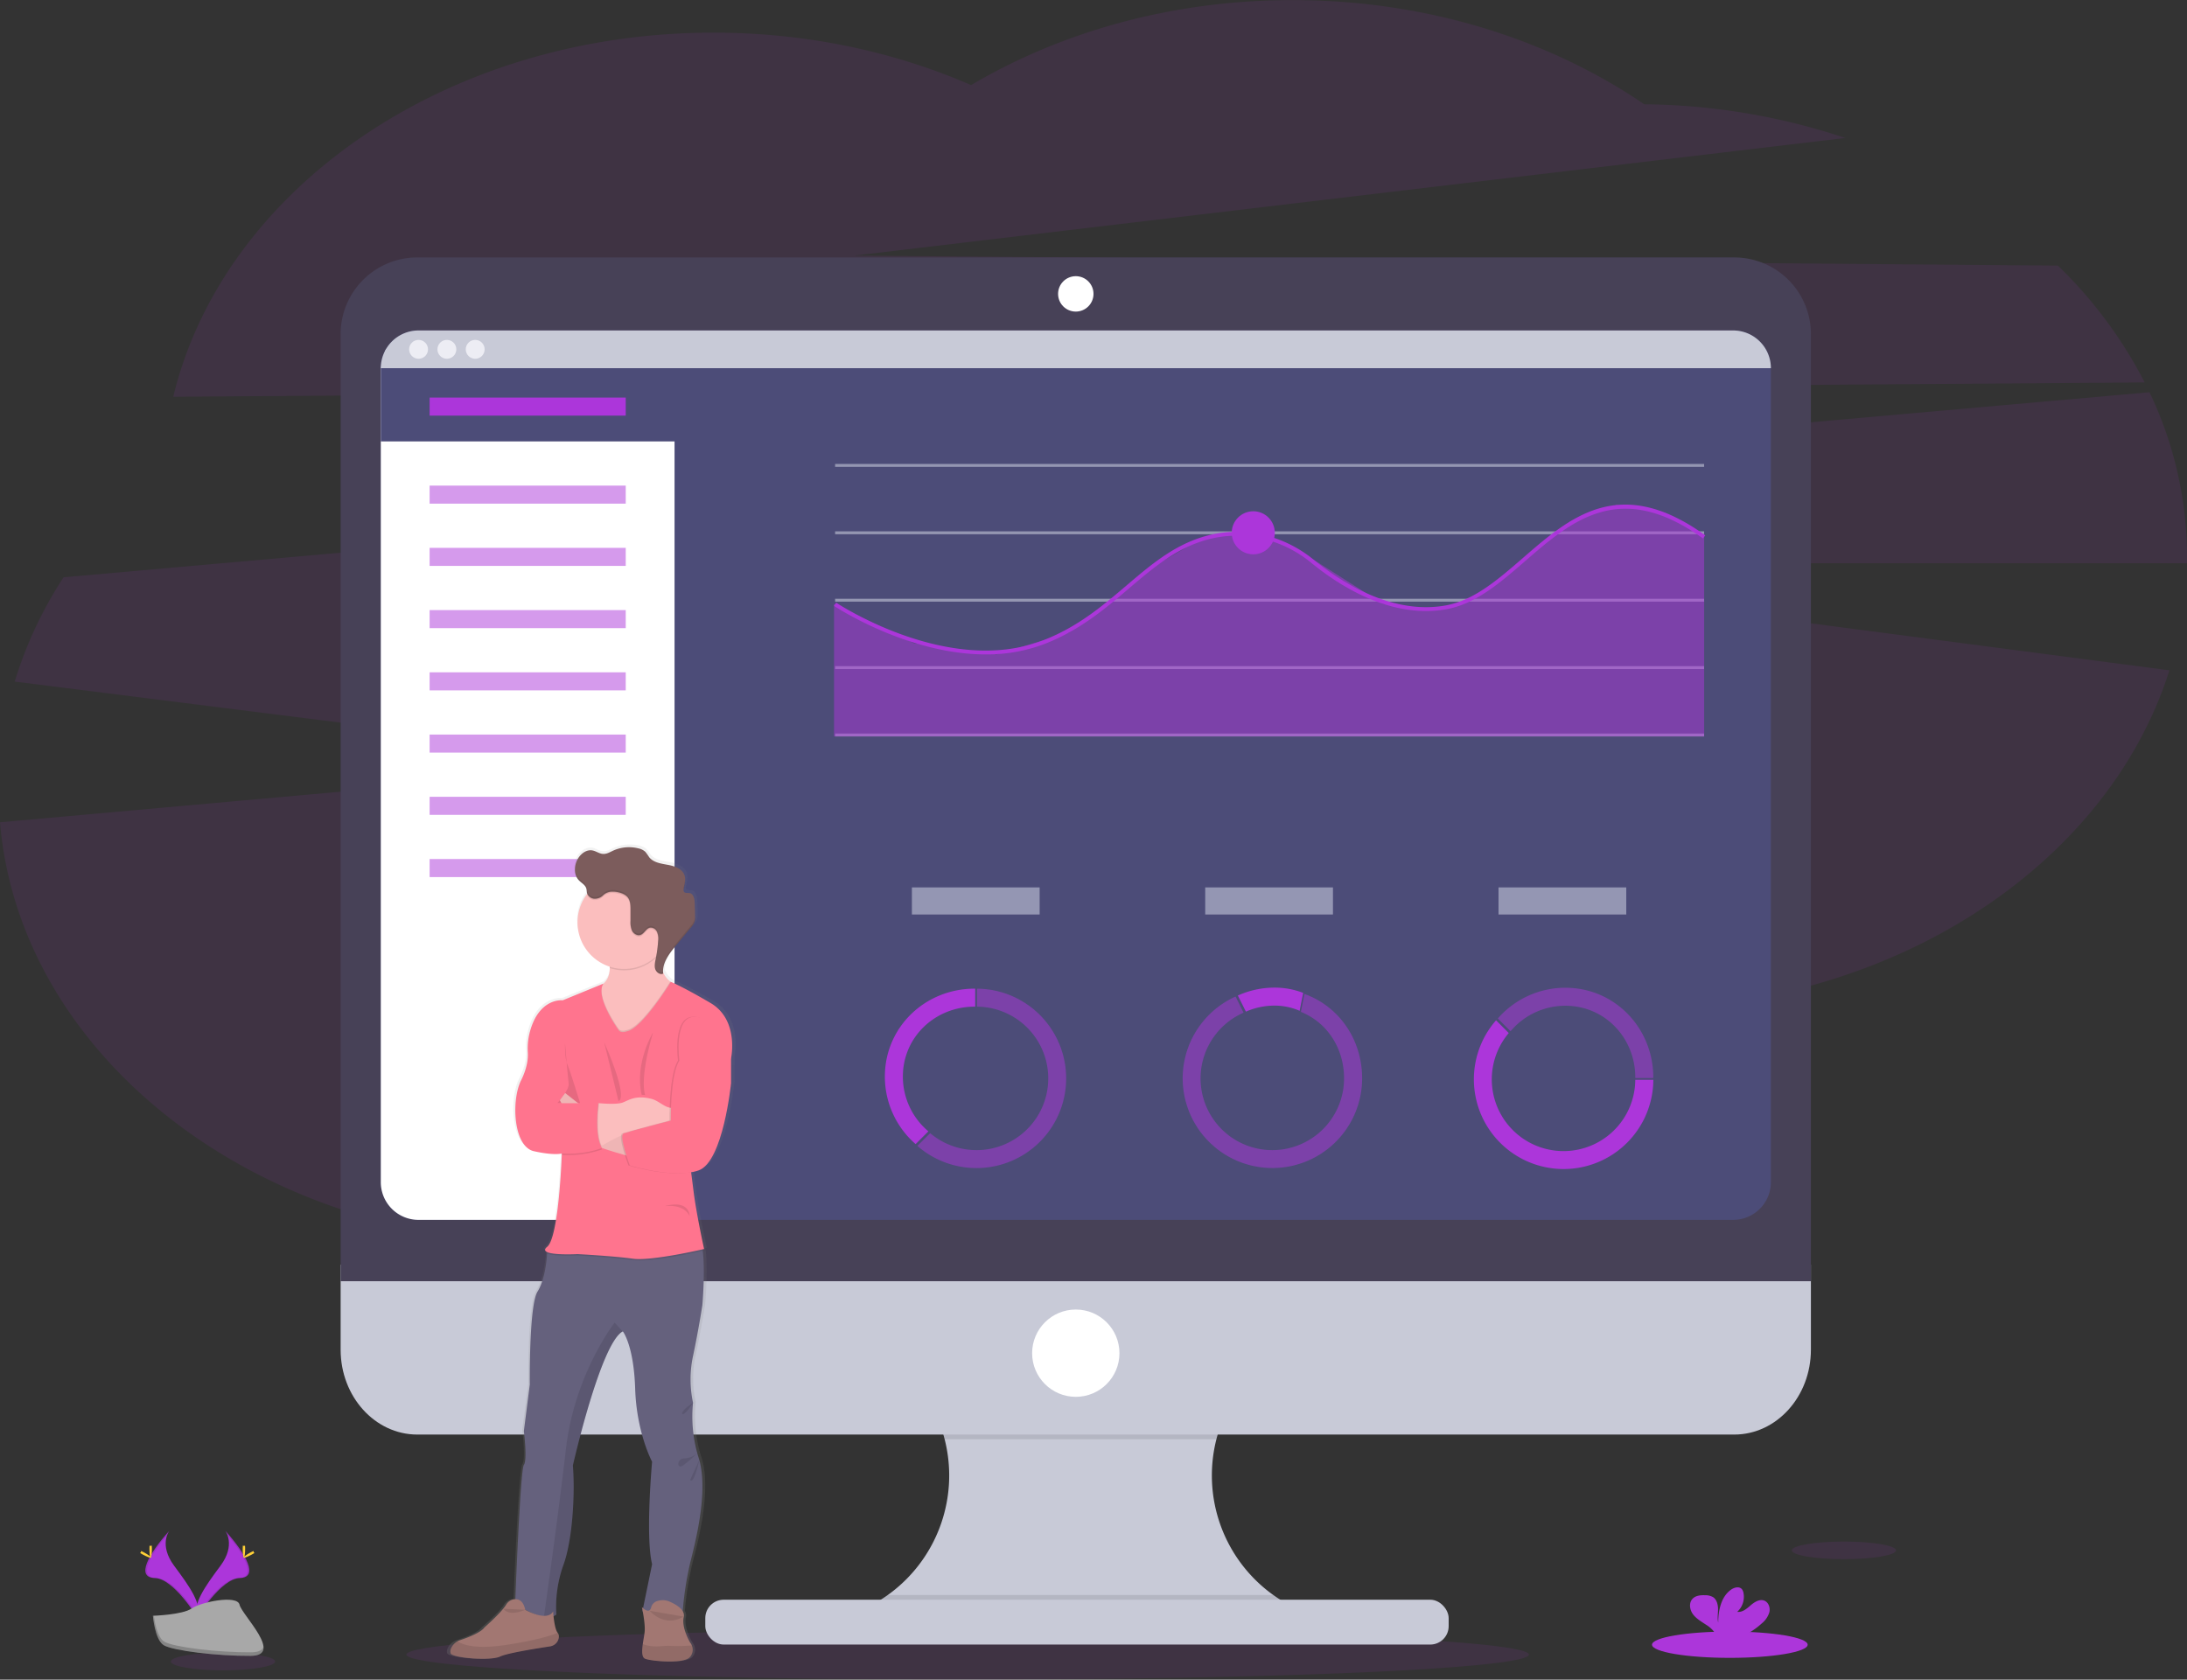 <svg id="cb7db7bb-371f-430c-ab8e-9f8547f8cfe6" data-name="Layer 1" xmlns="http://www.w3.org/2000/svg" xmlns:xlink="http://www.w3.org/1999/xlink" width="1130" height="868.1" viewBox="0 0 1130 868.1"><rect x="0" y="0" width="1130" height="868.1" fill="#333333" stroke="none"/><defs><linearGradient id="be60935f-ac8f-4117-88a8-c3e19524f342" x1="340.5" y1="874.69" x2="340.5" y2="452.37" gradientUnits="userSpaceOnUse"><stop offset="0" stop-color="gray" stop-opacity="0.25"/><stop offset="0.54" stop-color="gray" stop-opacity="0.12"/><stop offset="1" stop-color="gray" stop-opacity="0.1"/></linearGradient></defs><title>dashboard</title><path d="M1143.14,213.61a231.21,231.21,0,0,0-44.83-60.38l-621.86-5.18,512-60.79A337.39,337.39,0,0,0,884.57,69.84C835.28,36.19,771.93,16,702.83,16c-62,0-119.33,16.29-166.07,43.93-39.72-17.3-85-27.11-133.11-27.11-138.17,0-253.3,80.9-279.13,188.19Z" transform="translate(-35 -15.95)" fill="#ac36da" opacity="0.1"/><path d="M1165,303.59a197,197,0,0,0-19.38-84.92L67.86,314.31a209.54,209.54,0,0,0-25.25,53.91l333.75,42.06L35,440.94C45.27,562.4,168.43,658.3,318.88,658.3c75.73,0,144.54-24.3,195.53-63.93,51.15,40.38,120.62,65.21,197.17,65.21,113.57,0,211.6-54.67,257.25-133.71,91.58-24.58,162.72-86.28,187.07-163.47L733.83,307.06H1165C1165,305.9,1165,304.75,1165,303.59Z" transform="translate(-35 -15.95)" fill="#ac36da" opacity="0.1"/><ellipse cx="499.98" cy="855.15" rx="289.98" ry="12.94" fill="#ac36da" opacity="0.1"/><path d="M707.09,848.34v7.82H475.84v-6.35a76,76,0,0,0,5.23-140.37H705.52a76,76,0,0,0,1.57,138.9Z" transform="translate(-35 -15.95)" fill="#c8cad7"/><path d="M705.52,709.44a76.11,76.11,0,0,0-42,50.39H523.08a76.13,76.13,0,0,0-42-50.39Z" transform="translate(-35 -15.95)" opacity="0.1"/><path d="M211,669.6v43.9c0,24.24,17.74,43.89,39.63,43.89H931.05c21.89,0,39.63-19.65,39.63-43.89V669.6Z" transform="translate(-35 -15.95)" fill="#c8cad7"/><path d="M707.09,848.34v7.82H475.84v-6.35a76,76,0,0,0,17.83-9.5H692.91A76.39,76.39,0,0,0,707.09,848.34Z" transform="translate(-35 -15.95)" opacity="0.1"/><rect x="364.42" y="826.8" width="384.09" height="23.17" rx="9.5" ry="9.5" fill="#c8cad7"/><path d="M970.68,188.57A39.62,39.62,0,0,0,931.05,149H250.66A39.62,39.62,0,0,0,211,188.57V678.14H970.68Z" transform="translate(-35 -15.95)" fill="#474157"/><path d="M950,206.25V626.92a19.5,19.5,0,0,1-19.51,19.51H251.27a19.5,19.5,0,0,1-19.51-19.51V206.25a19.51,19.51,0,0,1,19.51-19.51H930.44A19.51,19.51,0,0,1,950,206.25Z" transform="translate(-35 -15.95)" fill="#4c4c78"/><circle cx="555.85" cy="151.89" r="9.15" fill="#fff"/><circle cx="555.85" cy="699.38" r="22.56" fill="#fff"/><path d="M383.53,196.5V646.43H251.27a19.5,19.5,0,0,1-19.51-19.51V206.25l.71-2.65,1.9-7.1Z" transform="translate(-35 -15.95)" fill="#fff"/><polygon points="365.5 187.65 365.5 228.15 196.76 228.15 196.76 190.3 197.47 187.65 365.5 187.65" fill="#4c4c78"/><path d="M950,206.25H231.76a19.5,19.5,0,0,1,19.51-19.5H930.44A19.5,19.5,0,0,1,950,206.25Z" transform="translate(-35 -15.95)" fill="#c8cad7"/><circle cx="216.27" cy="180.55" r="4.88" fill="#ededf4"/><circle cx="230.9" cy="180.55" r="4.88" fill="#ededf4"/><circle cx="245.53" cy="180.55" r="4.88" fill="#ededf4"/><rect x="221.98" y="205.48" width="101.33" height="9.33" fill="#ac36da"/><rect x="221.98" y="250.98" width="101.33" height="9.33" fill="#ac36da" opacity="0.5"/><rect x="221.98" y="283.15" width="101.33" height="9.33" fill="#ac36da" opacity="0.5"/><rect x="221.98" y="315.32" width="101.33" height="9.33" fill="#ac36da" opacity="0.5"/><rect x="221.98" y="347.48" width="101.33" height="9.33" fill="#ac36da" opacity="0.5"/><rect x="221.98" y="379.65" width="101.33" height="9.33" fill="#ac36da" opacity="0.5"/><rect x="221.98" y="411.82" width="101.33" height="9.33" fill="#ac36da" opacity="0.5"/><rect x="221.98" y="443.98" width="101.33" height="9.33" fill="#ac36da" opacity="0.5"/><rect x="431.49" y="239.79" width="449.01" height="1.5" fill="#dce0ed" opacity="0.5"/><rect x="431.49" y="274.62" width="449.01" height="1.5" fill="#dce0ed" opacity="0.5"/><rect x="431.49" y="309.46" width="449.01" height="1.5" fill="#dce0ed" opacity="0.5"/><rect x="431.49" y="344.29" width="449.01" height="1.5" fill="#dce0ed" opacity="0.5"/><rect x="431.49" y="379.12" width="449.01" height="1.5" fill="#dce0ed" opacity="0.5"/><polygon points="880.51 380.61 430.94 380.61 430.94 312.11 472.17 332.43 514.84 338.21 552.28 326.92 597.45 291.89 620.17 278.77 636.78 275.57 652.67 276.42 678.81 289.33 714.33 311.96 742.21 315.55 764.32 307.93 811.17 269.55 835.09 261.02 860.12 264.89 880.51 276.66 880.51 380.61" fill="#ac36da" opacity="0.5"/><path d="M544.3,354.18c-40.48,0-77.9-24.76-78.36-25.08l1.11-1.66c.58.39,58.16,38.49,107.09,19.4C592,339.89,604.68,329.06,617,318.6c12.83-10.93,24.95-21.26,41.46-25.74,19-5.13,39.65-.48,55.38,12.44,13.44,11.05,40.22,28.8,68.51,23.49,14.42-2.7,26.58-13.24,39.45-24.39C846.44,283,872,260.91,916.09,292.63l-1.17,1.62c-42.85-30.79-67.76-9.21-91.84,11.66-13.08,11.34-25.44,22-40.39,24.85-29.1,5.45-56.44-12.64-70.15-23.91-15.23-12.52-35.26-17-53.58-12.05-16.09,4.36-28,14.54-40.69,25.32-12.41,10.57-25.25,21.51-43.4,28.59A83.88,83.88,0,0,1,544.3,354.18Z" transform="translate(-35 -15.95)" fill="#ac36da"/><circle cx="647.55" cy="275.37" r="11.13" fill="#ac36da"/><path d="M403.62,533.19c-15.21-8.76-21-10.93-21-10.94l-.31-.22a12.66,12.66,0,0,1-3.84-4.85c0-.35,0-.7,0-1v.1c.25-4.64,3.54-8.85,6.67-12.53q4-4.71,8-9.41A9.19,9.19,0,0,0,395.2,491a7.49,7.49,0,0,0,.22-2c0-.28,0-.55,0-.82,0-2.34-.11-4.68-.19-7-.08-2.05-.6-4.62-2.65-5-1.06-.22-2.46.16-3-.75a1.68,1.68,0,0,1-.14-1.21s0,.06,0,.09a.52.52,0,0,1,0-.11,27.65,27.65,0,0,0,.76-4.81,6.9,6.9,0,0,0-.33-2.43c-1.19-3.39-5.26-4.78-8.86-5.42s-7.64-1.19-9.9-4a32.74,32.74,0,0,0-2-2.71,7.88,7.88,0,0,0-3.69-1.82,20.72,20.72,0,0,0-13.38,1.17c-1.74.78-3.49,1.82-5.4,1.71s-3.68-1.5-5.64-1.83c-3.16-.54-6.19,1.79-7.75,4.54a11,11,0,0,0-1.43,5.35c0,.1,0,.21,0,.31h0a7.86,7.86,0,0,0,2.06,5.46c1.36,1.42,3.39,2.39,4,4.25.23.76.18,1.58.38,2.34,0,.1.06.19.09.29l-.11.13a23.77,23.77,0,0,0-5,14.62,24.26,24.26,0,0,0,17,23c0,.23,0,.47,0,.72a10.34,10.34,0,0,1-3.3,8.05l-21.58,8.66s-13-1.54-17.68,17.45a32.16,32.16,0,0,0-.8,9.63c.17,2.87-.23,7.91-3.56,14.43-5.33,10.44-4.12,34.39,6.78,36.76,10.29,2.24,14.32,1.31,14.74,1.2l0,.42c-.17,4.5-1.8,43.26-7.73,48-1.65,1.29-1.34,2.17,0,2.76,0,0,0,.25,0,.7-.18,2.84-1.1,13.63-5.07,19.78C307.48,690,308,731,308,731l-3.14,24.19s1.93,14.94,0,17.55c-1.73,2.33-4,57.61-4.52,69.59h-.2a5.83,5.83,0,0,0-4.66,2.84C292.9,849.31,284,856.94,284,856.94c-1.93,2.75-9.09,5.38-12.87,6.62a8.25,8.25,0,0,0-1.46.63,7.68,7.68,0,0,0-3.25,3.42,3.66,3.66,0,0,0-.34,2.85c1,2.37,21.07,4,26.15,1.66,4-1.86,19.84-4.32,26.42-5.28a5.42,5.42,0,0,0,4.7-4.7,3.1,3.1,0,0,0-.6-2.35h0c-1.26-1.56-1.91-5.82-2.2-8.6a5.85,5.85,0,0,0,1.48-.88,63.09,63.09,0,0,1,3.63-25.38c4.84-12.8,6.3-36.52,5.09-51.94,0,0,14.77-63.57,26.4-69.5h0c.18.22,5.82,7.46,6.54,29.88.72,22.77,8.95,37.71,8.95,37.71s-3.63,38.66,0,53.13L367.87,847a7.39,7.39,0,0,1-.57-.52s.14.64.34,1.65l-.1.48.2.05c.54,2.85,1.34,7.82,1,10.74-.19,1.67-.65,3.94-1,6.18-.5,3.51-.64,6.92,1.21,7.66,3,1.22,20.83,2.89,23.86-1a5.61,5.61,0,0,0,.88-5.86,6,6,0,0,0-.88-1.49s-4.73-7.73-3.39-13.18a4,4,0,0,0-.57-3.12A161.08,161.08,0,0,1,393,823c3-11.41,9.42-36.43,4.72-52.89h0c-.18-.64-.38-1.28-.6-1.9a71,71,0,0,1-2.67-27.75,56.41,56.41,0,0,1,0-24.19C397.33,703,399.36,690,399.36,690s1.6-17.55.2-28.31l-.09-.69.76-.17s-4.11-18.26-5.57-29.88c-.34-2.75-.79-6.22-1.28-9.93a26.22,26.22,0,0,0,3.95-1c13.08-4.51,17.19-45.31,17.19-45.31V561.77S418.88,542,403.62,533.19Zm-97.43,315-.64-.34h0Z" transform="translate(-35 -15.95)" fill="url(#be60935f-ac8f-4117-88a8-c3e19524f342)"/><path d="M395.73,768.6c5.67,16.31-1,42.78-4,54.6a165.7,165.7,0,0,0-4,26,55,55,0,0,1-20.8-.48l5-24.34c-3.54-14.42,0-52.95,0-52.95s-8-14.9-8.74-37.59c-.7-22.33-6.2-29.55-6.38-29.78h0C345.38,710,331,773.33,331,773.33c1.18,15.36-.24,39-5,51.77a64.05,64.05,0,0,0-3.55,25.29c-1.65,1.39-3.95,1.63-6.43,1.23-6.75-1.09-14.84-6.91-14.84-6.91s2.6-69,4.49-71.62,0-17.49,0-17.49l3.07-24.11s-.47-40.89,4-48c3.88-6.13,4.77-16.89,4.95-19.71,0-.45,0-.7,0-.7l6.84-8.19s66.19-5,71.15,0c1.22,1.22,2,4,2.42,7.48,1.36,10.72-.2,28.21-.2,28.21s-2,13-4.82,26.23a57.4,57.4,0,0,0,0,24.11A72,72,0,0,0,395.73,768.6Z" transform="translate(-35 -15.95)" fill="#65617d"/><path d="M391.59,872.25c-2.95,3.9-20.32,2.25-23.28,1-1.81-.75-1.67-4.14-1.18-7.64.31-2.23.76-4.5.94-6.15.48-4.26-1.41-12.89-1.41-12.89s3.9,4.14,4.84,0a4.5,4.5,0,0,1,3.37-3.2,8.84,8.84,0,0,1,6.14.38c3.07,1.33,8.19,4.17,7.27,8-1.3,5.43,3.31,13.13,3.31,13.13a5.93,5.93,0,0,1,.86,1.49A5.67,5.67,0,0,1,391.59,872.25Z" transform="translate(-35 -15.95)" fill="#a27772"/><path d="M391.59,872.25c-2.95,3.9-20.32,2.25-23.28,1-1.81-.75-1.67-4.14-1.18-7.64,1.86.87,5,1.6,10.32,1.11a28.9,28.9,0,0,1,3.72-.12,85.06,85.06,0,0,0,11.28-.22A5.67,5.67,0,0,1,391.59,872.25Z" transform="translate(-35 -15.95)" opacity="0.1"/><path d="M331,773.33c1.18,15.36-.24,39-5,51.77a64.05,64.05,0,0,0-3.55,25.29c-1.65,1.39-3.95,1.63-6.43,1.23,1.43-10,7.5-52.93,11.4-86.86,4.43-38.65,25.17-65.24,25.17-65.24l4.14,4.55C345.38,710,331,773.33,331,773.33Z" transform="translate(-35 -15.95)" opacity="0.1"/><path d="M384.5,524.9l-2.89,14.18-14.13,23.76-17.43-7.45s-23.7-24.82-8.81-28.36a13.13,13.13,0,0,0,4.95-2.2c2.92-2.21,3.84-5.41,3.86-8.55a26.29,26.29,0,0,0-2.42-10.17l30.49-9.57a48.52,48.52,0,0,0-2.19,12.35c-.23,8.3,2.85,12.4,5.38,14.35A9.06,9.06,0,0,0,384.5,524.9Z" transform="translate(-35 -15.95)" fill="#fbbebe"/><path d="M378.12,496.54a48.52,48.52,0,0,0-2.19,12.35,24.1,24.1,0,0,1-25.88,7.39,26.29,26.29,0,0,0-2.42-10.17Z" transform="translate(-35 -15.95)" opacity="0.1"/><path d="M381.61,492.64a24.11,24.11,0,1,1-24.11-24.11A24.05,24.05,0,0,1,381.61,492.64Z" transform="translate(-35 -15.95)" fill="#fbbebe"/><path d="M384.5,524.9l-2.89,14.18-14.13,23.76-17.43-7.45s-23.7-24.82-8.81-28.36a13.13,13.13,0,0,0,4.95-2.2c-2.69,7.39,8.41,22.76,8.41,22.76,1.29,1.9,4.26.71,4.26.71,7.14-1.08,20.31-21.64,22.45-25.06A9.06,9.06,0,0,0,384.5,524.9Z" transform="translate(-35 -15.95)" opacity="0.1"/><path d="M398.15,662.39c-4.2,1-27.42,6.09-36.22,4.81-9.69-1.42-28.54-2.36-28.54-2.36s-12,.64-15.68-1c0-.45,0-.7,0-.7l6.84-8.19s66.19-5,71.15,0C397,656.13,397.7,658.9,398.15,662.39Z" transform="translate(-35 -15.95)" opacity="0.1"/><path d="M354.6,548.3s-12.47-17.27-7.77-24l-21.07,8.64s-12.68-1.54-17.25,17.38a33,33,0,0,0-.79,9.61c.17,2.85-.22,7.87-3.47,14.37-5.2,10.4-4,34.28,6.62,36.64s14.42,1.18,14.42,1.18-1.42,43.26-7.56,48.22,15.67,3.78,15.67,3.78,18.84,1,28.53,2.37,36.87-5,36.87-5-4-18.2-5.44-29.78-4.72-36.24-4.72-36.24l24.11-32.66s4.25-19.74-10.64-28.48-20.5-10.9-20.5-10.9-15,24.37-22.76,25.55C358.85,549,355.89,550.2,354.6,548.3Z" transform="translate(-35 -15.95)" fill="#ff748e"/><path d="M326.94,555.16s-.23,7.8,1.19,10.87,6.61,20.09,6.61,20.09H322.93s6.38-6.85,5.91-10.16S326.94,555.16,326.94,555.16Z" transform="translate(-35 -15.95)" opacity="0.1"/><path d="M361.93,614s-26.1-6.38-28.53-11.81-9.14-17.61-9.14-17.61l2.75-3.71,12.7,10s15.13,12,22.22,13.24S361.93,614,361.93,614Z" transform="translate(-35 -15.95)" fill="#fbbebe"/><path d="M361.93,614s-26.1-6.38-28.53-11.81-9.14-17.61-9.14-17.61l2.75-3.71,12.7,10s15.13,12,22.22,13.24S361.93,614,361.93,614Z" transform="translate(-35 -15.95)" opacity="0.05"/><path d="M384.5,583.29v14.16h-2.28a66.24,66.24,0,0,0-32.14,8.32l-4.26,2.36-1.15.64-7.33-16.5,6.86-6.15.35,0c1.68.16,8.93.76,12-.27s6.55-4.14,15.14-1.94c4.24,1.08,7.85,5.83,12,4.35Z" transform="translate(-35 -15.95)" fill="#fbbebe"/><path d="M407.31,557.52l4.73,5.32v12.88s-4,40.66-16.78,45.15-35.55-2.6-35.55-2.6-5.89-15.6-3.14-16.55,24.34-6.64,24.34-6.64-.31-23.85,4.42-30.94c0,0-3.07-22.22,7.56-22.69S407.31,557.52,407.31,557.52Z" transform="translate(-35 -15.95)" opacity="0.1"/><path d="M408,557.52l4.73,5.32v12.88s-4,40.66-16.79,45.15-35.54-2.6-35.54-2.6-5.89-15.6-3.14-16.55,24.33-6.64,24.33-6.64-.3-23.85,4.43-30.94c0,0-3.08-22.22,7.56-22.69S408,557.52,408,557.52Z" transform="translate(-35 -15.95)" fill="#ff748e"/><path d="M375,502.88a9.31,9.31,0,0,0-.54-4.6,3.53,3.53,0,0,0-3.74-2.16c-2,.47-2.9,3.1-4.88,3.73-1.67.53-3.5-.65-4.3-2.21a11.3,11.3,0,0,1-.82-5.14c0-2,0-3.95,0-5.93,0-2.15-.07-4.47-1.4-6.16-1.65-2.1-5.52-3-8.1-2.93a6.87,6.87,0,0,0-4.63,1.86,6,6,0,0,1-4.87,1.74,4.21,4.21,0,0,1-3.39-2.94.24.24,0,0,1,0-.08,24.11,24.11,0,1,1,35.86,32A66.79,66.79,0,0,0,375,502.88Z" transform="translate(-35 -15.95)" opacity="0.1"/><path d="M341.71,480.37a4.24,4.24,0,0,1-3.4-2.94c-.19-.76-.14-1.58-.37-2.33-.55-1.86-2.53-2.83-3.86-4.24-2.66-2.82-2.49-7.47-.61-10.87,1.53-2.74,4.48-5.05,7.57-4.52,1.91.34,3.56,1.7,5.5,1.82s3.57-.92,5.27-1.7a19.84,19.84,0,0,1,13.06-1.16,7.56,7.56,0,0,1,3.6,1.81,30.59,30.59,0,0,1,1.92,2.7c2.2,2.81,6.15,3.36,9.66,4s7.49,2,8.64,5.41c.77,2.24,0,4.67-.41,7a2,2,0,0,0,.09,1.45c.55.91,1.92.53,3,.74,2,.42,2.5,3,2.57,5q.14,3.48.19,7a9,9,0,0,1-.2,2.59,9.17,9.17,0,0,1-2,3.25l-7.81,9.38c-3.46,4.16-7.13,9-6.44,14.37-1.64.73-3.58-.68-4.12-2.4s-.11-3.56.26-5.32a65.36,65.36,0,0,0,1.23-9.23,9.34,9.34,0,0,0-.54-4.61,3.54,3.54,0,0,0-3.75-2.16c-2,.47-2.89,3.1-4.87,3.73-1.67.54-3.5-.65-4.3-2.21a11.43,11.43,0,0,1-.82-5.14v-5.93c0-2.15-.07-4.47-1.4-6.16-1.64-2.1-5.52-3-8.1-2.93a6.87,6.87,0,0,0-4.63,1.86A6,6,0,0,1,341.71,480.37Z" transform="translate(-35 -15.95)" fill="#7c5c5c"/><path d="M347.15,554.57l7.41,30.4S360.39,584.94,347.15,554.57Z" transform="translate(-35 -15.95)" opacity="0.1"/><path d="M372.45,549.48s-9.7,15.88-5.91,32.29l1.8.13S365.12,574.3,372.45,549.48Z" transform="translate(-35 -15.95)" opacity="0.1"/><path d="M378.59,639.31s11.9-3.94,12.77,5.2C391.36,644.51,389.11,638.24,378.59,639.31Z" transform="translate(-35 -15.95)" opacity="0.1"/><path d="M344.2,586.83s-2.36,16.55,1.89,23.17a51.94,51.94,0,0,1-20.8,2.83l-1.42-26Z" transform="translate(-35 -15.95)" opacity="0.1"/><path d="M345.82,608.13l-1.15.64-7.33-16.5,6.86-6.15h.35v0C344.44,586.92,342.53,601.13,345.82,608.13Z" transform="translate(-35 -15.95)" opacity="0.1"/><path d="M344.2,586.12s-2.36,16.55,1.89,23.17a51.94,51.94,0,0,1-20.8,2.83l-8.27-26Z" transform="translate(-35 -15.95)" fill="#ff748e"/><path d="M323.75,862.19a5.34,5.34,0,0,1-4.59,4.68c-6.41,1-21.88,3.4-25.78,5.26-5,2.37-24.58.71-25.53-1.65a3.75,3.75,0,0,1,.34-2.85,7.79,7.79,0,0,1,4.59-4c3.7-1.24,10.68-3.85,12.56-6.59,0,0,8.7-7.62,11.18-11.73a5.66,5.66,0,0,1,4.55-2.83c2.07-.1,4.37.95,5.32,5.48,0,0,11.34,6.47,14.41.8,0,0,.47,8.71,2.35,11.1h0A3.13,3.13,0,0,1,323.75,862.19Z" transform="translate(-35 -15.95)" fill="#a27772"/><path d="M323.75,862.19a5.34,5.34,0,0,1-4.59,4.68c-6.41,1-21.88,3.4-25.78,5.26-5,2.37-24.58.71-25.53-1.65a3.75,3.75,0,0,1,.34-2.85,7.57,7.57,0,0,1,3.17-3.4c3.2,2.12,10.3,4.2,25.92,1.76,14.9-2.33,22.27-4.61,25.87-6.16h0A3.13,3.13,0,0,1,323.75,862.19Z" transform="translate(-35 -15.95)" opacity="0.1"/><g opacity="0.1"><path d="M388.25,475.67a.5.5,0,0,0,0-.12,21.55,21.55,0,0,0,.73-5.36,33.89,33.89,0,0,1-.73,4.3A2.62,2.62,0,0,0,388.25,475.67Z" transform="translate(-35 -15.95)"/><path d="M374.46,497.79a7,7,0,0,1,.58,2.7,8.11,8.11,0,0,0-.58-3.76,3.55,3.55,0,0,0-3.75-2.17c-2,.47-2.89,3.11-4.87,3.74-1.67.53-3.5-.66-4.3-2.22a11.17,11.17,0,0,1-.82-5.14c0-2,0-3.95,0-5.92,0-2.15-.07-4.47-1.4-6.16-1.65-2.11-5.52-3-8.11-2.94a6.83,6.83,0,0,0-4.62,1.87,6,6,0,0,1-4.87,1.73,4.19,4.19,0,0,1-3.4-2.94c-.2-.76-.14-1.57-.37-2.33-.55-1.86-2.53-2.82-3.86-4.23a7.78,7.78,0,0,1-2-5,8.09,8.09,0,0,0,2,6.06c1.33,1.41,3.31,2.38,3.86,4.24.23.75.17,1.57.37,2.33a4.23,4.23,0,0,0,3.4,2.94,6,6,0,0,0,4.87-1.74A6.93,6.93,0,0,1,351.2,477c2.59-.08,6.46.84,8.11,2.94,1.33,1.69,1.39,4,1.4,6.16,0,2,0,3.95,0,5.92a11.19,11.19,0,0,0,.82,5.15c.8,1.56,2.63,2.74,4.3,2.21,2-.63,2.85-3.26,4.87-3.74A3.57,3.57,0,0,1,374.46,497.79Z" transform="translate(-35 -15.95)"/><path d="M393.89,491.28a9.3,9.3,0,0,1-2,3.26q-3.92,4.68-7.81,9.37c-3.28,3.95-6.76,8.52-6.51,13.56.24-4.62,3.46-8.82,6.51-12.49l7.81-9.38a9.26,9.26,0,0,0,2-3.25,9,9,0,0,0,.2-2.6A6.48,6.48,0,0,1,393.89,491.28Z" transform="translate(-35 -15.95)"/><path d="M373.51,515.89a5.58,5.58,0,0,1-.24-1.27,6.33,6.33,0,0,0,.24,2.33c.53,1.72,2.48,3.13,4.12,2.4,0-.35-.07-.7-.08-1C375.93,519,374,517.57,373.51,515.89Z" transform="translate(-35 -15.95)"/></g><path d="M295,847.42s2.47,4.34,11.43.51" transform="translate(-35 -15.95)" opacity="0.1"/><path d="M370.65,848.46s7.73,9.09,17.46,3" transform="translate(-35 -15.95)" opacity="0.1"/><path d="M393.13,740.94s-5.46,3.41-5.64,5.36,2.82-1.42,2.82-1.42Z" transform="translate(-35 -15.95)" opacity="0.1"/><path d="M395.28,767.08a11.33,11.33,0,0,1-6.72,2.62c-4.08.18-3.74,5.5-1.07,3.9S395.28,767.08,395.28,767.08Z" transform="translate(-35 -15.95)" opacity="0.1"/><path d="M396.32,770.49s-2.62,12.86-4.75,10.38" transform="translate(-35 -15.95)" opacity="0.1"/><g opacity="0.5"><rect x="471.17" y="458.65" width="66" height="14" fill="#dce0ed"/><rect x="622.72" y="458.65" width="66" height="14" fill="#dce0ed"/><rect x="774.27" y="458.65" width="66" height="14" fill="#dce0ed"/></g><ellipse cx="952.73" cy="801.29" rx="26.93" ry="4.55" fill="#ac36da" opacity="0.1"/><ellipse cx="115.22" cy="858.74" rx="26.93" ry="4.55" fill="#ac36da" opacity="0.1"/><ellipse cx="893.79" cy="850.05" rx="40.21" ry="6.8" fill="#ac36da"/><path d="M945.41,854.89a11.64,11.64,0,0,0,3.83-5.79c.5-2.3-.48-5.05-2.67-5.89-2.46-.94-5.09.76-7.09,2.49s-4.27,3.68-6.88,3.32a10.5,10.5,0,0,0,3.24-9.81,4.08,4.08,0,0,0-.9-2c-1.37-1.46-3.84-.84-5.48.31-5.2,3.66-6.65,10.72-6.68,17.08-.52-2.29-.08-4.68-.09-7s-.66-5-2.64-6.23a8,8,0,0,0-4-.94c-2.34-.09-4.95.14-6.54,1.85-2,2.13-1.47,5.69.25,8s4.36,3.8,6.77,5.42a15.13,15.13,0,0,1,4.84,4.61,4.81,4.81,0,0,1,.35.83h14.66A41.11,41.11,0,0,0,945.41,854.89Z" transform="translate(-35 -15.95)" fill="#ac36da"/><path d="M151.45,807.19s5.5,7.19-2.53,18-14.65,20-12,26.77c0,0,12.12-20.15,22-20.43S162.3,819.31,151.45,807.19Z" transform="translate(-35 -15.95)" fill="#ac36da"/><path d="M151.45,807.19a9,9,0,0,1,1.13,2.26c9.62,11.3,14.74,21.85,5.49,22.11-8.61.25-18.94,15.65-21.42,19.54a9.24,9.24,0,0,0,.29.89s12.12-20.15,22-20.43S162.3,819.31,151.45,807.19Z" transform="translate(-35 -15.95)" opacity="0.1"/><path d="M161.66,816.35c0,2.53-.28,4.58-.63,4.58s-.63-2-.63-4.58.35-1.34.7-1.34S161.66,813.82,161.66,816.35Z" transform="translate(-35 -15.95)" fill="#ffd037"/><path d="M165.17,819.37c-2.22,1.21-4.16,1.94-4.32,1.63s1.49-1.54,3.71-2.75,1.35-.33,1.51,0S167.39,818.16,165.17,819.37Z" transform="translate(-35 -15.95)" fill="#ffd037"/><path d="M122.44,807.19s-5.5,7.19,2.53,18,14.65,20,12,26.77c0,0-12.11-20.15-22-20.43S111.59,819.31,122.44,807.19Z" transform="translate(-35 -15.95)" fill="#ac36da"/><path d="M122.44,807.19a9,9,0,0,0-1.13,2.26c-9.62,11.3-14.74,21.85-5.49,22.11,8.61.25,18.94,15.65,21.42,19.54a7.16,7.16,0,0,1-.3.89s-12.11-20.15-22-20.43S111.59,819.31,122.44,807.19Z" transform="translate(-35 -15.95)" opacity="0.1"/><path d="M112.22,816.35c0,2.53.29,4.58.64,4.58s.63-2,.63-4.58-.35-1.34-.7-1.34S112.22,813.82,112.22,816.35Z" transform="translate(-35 -15.95)" fill="#ffd037"/><path d="M108.72,819.37c2.22,1.21,4.15,1.94,4.32,1.63s-1.49-1.54-3.71-2.75-1.35-.33-1.52,0S106.5,818.16,108.72,819.37Z" transform="translate(-35 -15.95)" fill="#ffd037"/><path d="M114,851.05s15.36-.48,20-3.77,23.63-7.24,24.78-1.95,23.08,26.29,5.74,26.43-40.29-2.7-44.91-5.51S114,851.05,114,851.05Z" transform="translate(-35 -15.95)" fill="#a8a8a8"/><path d="M164.79,869.92c-17.34.14-40.3-2.7-44.92-5.51-3.51-2.15-4.92-9.84-5.38-13.38l-.52,0s1,12.38,5.6,15.2,27.57,5.65,44.91,5.51c5,0,6.73-1.82,6.64-4.46C170.42,868.9,168.51,869.89,164.79,869.92Z" transform="translate(-35 -15.95)" opacity="0.2"/><path d="M501.5,572.37c0-20.44,16.63-36.14,37.08-36.14h.29v-9.3h-.29c-25.58,0-46.38,19.87-46.38,45.44a46.26,46.26,0,0,0,15.89,34.9l6.59-6.59A37,37,0,0,1,501.5,572.37Z" transform="translate(-35 -15.95)" fill="#ac36da"/><path d="M539.8,526.94v9.3a37.07,37.07,0,1,1-24.19,65.37L509,608.2a46.36,46.36,0,1,0,30.78-81.26Z" transform="translate(-35 -15.95)" fill="#ac36da" opacity="0.5"/><path d="M843.8,535.76c20.44,0,36.14,16.63,36.14,37.08,0,.09,0,.19,0,.29h9.3c0-.1,0-.2,0-.29,0-25.57-19.87-46.38-45.44-46.38a46.24,46.24,0,0,0-34.9,15.89l6.59,6.59A37,37,0,0,1,843.8,535.76Z" transform="translate(-35 -15.95)" fill="#ac36da" opacity="0.5"/><path d="M889.23,574.06h-9.3a37.07,37.07,0,1,1-65.37-24.19L808,543.28a46.36,46.36,0,1,0,81.26,30.78Z" transform="translate(-35 -15.95)" fill="#ac36da"/><path d="M709,529.66l-1.85,9.26c13.61,5.49,22.31,18.83,22.31,34.38a37.07,37.07,0,1,1-51.93-33.95L673.41,531A46.36,46.36,0,1,0,738.8,573.3C738.8,553.23,726.92,536.11,709,529.66Z" transform="translate(-35 -15.95)" fill="#ac36da" opacity="0.5"/><path d="M693.59,535.69a32.38,32.38,0,0,1,12.91,2.68l1.85-9.25a40.9,40.9,0,0,0-14.76-2.73,46.17,46.17,0,0,0-19,4.09l4.16,8.33A36.69,36.69,0,0,1,693.59,535.69Z" transform="translate(-35 -15.95)" fill="#ac36da"/></svg>